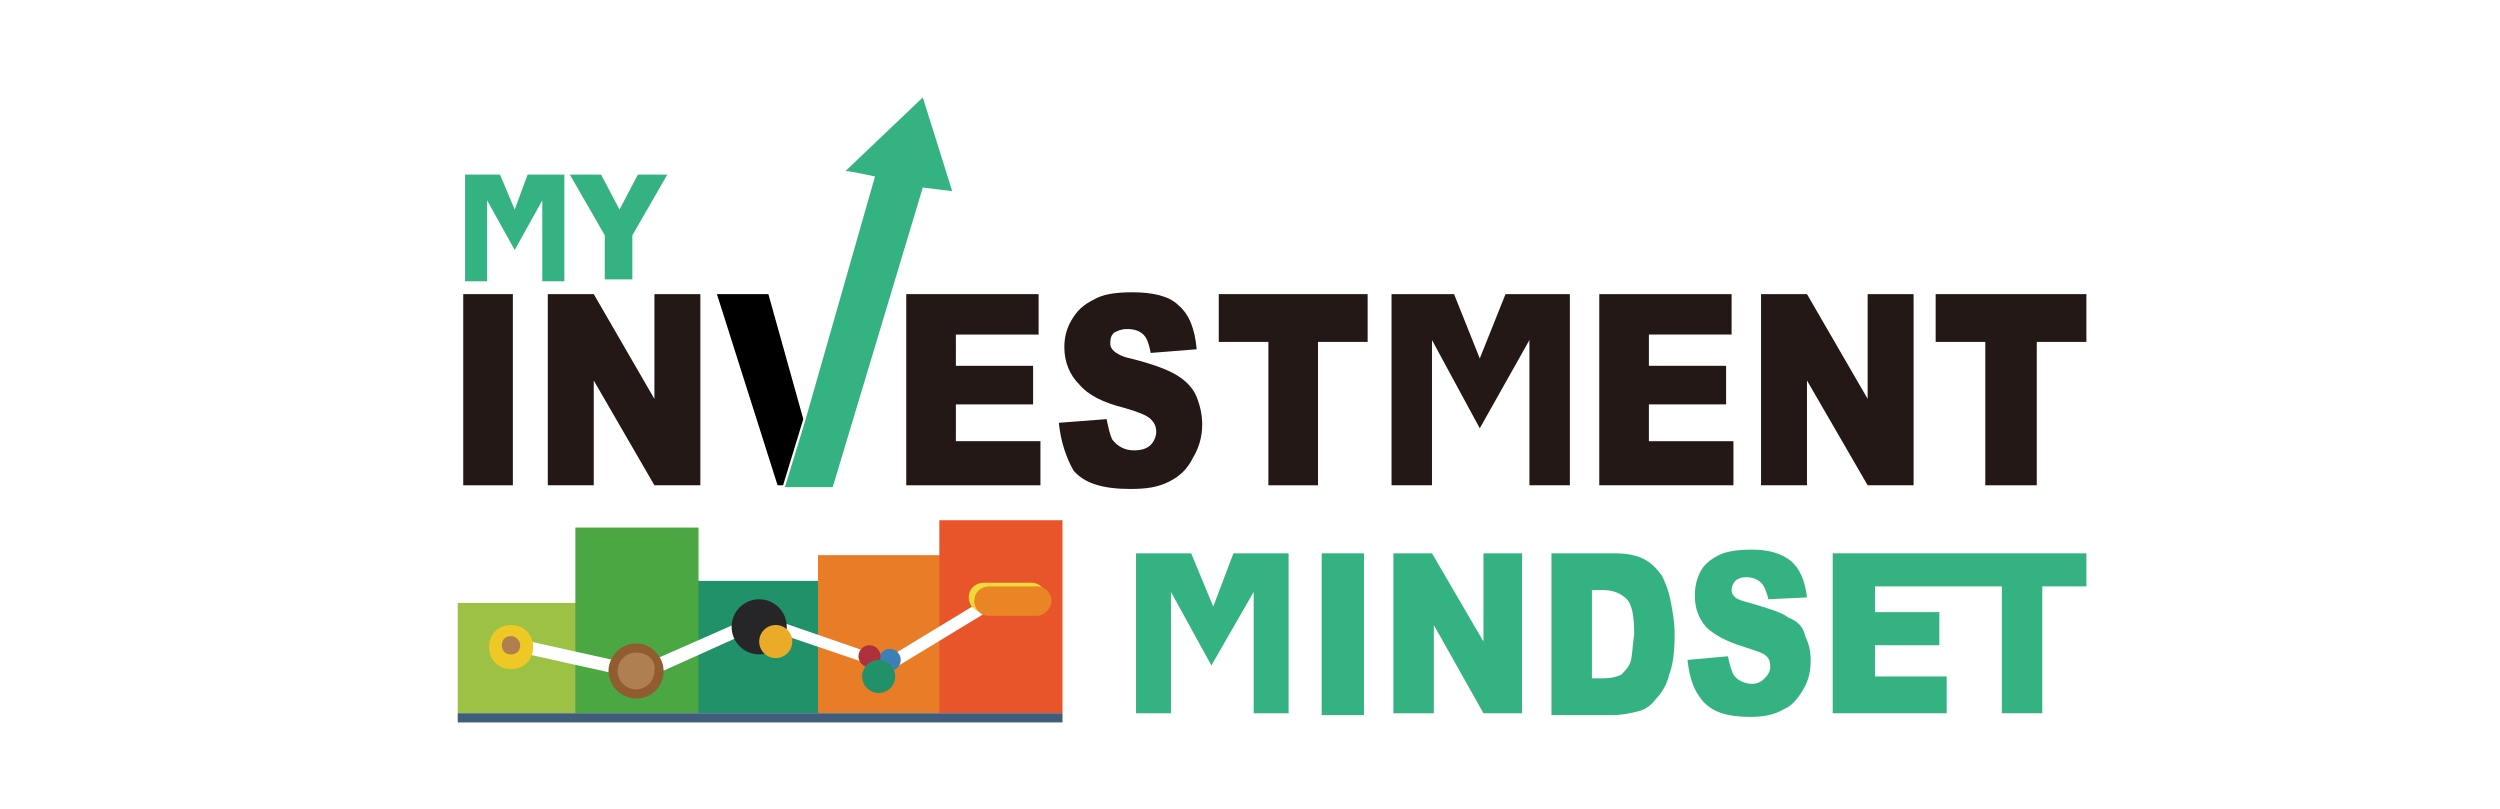 <?xml version="1.0" encoding="utf-8"?>
<!-- Generator: Adobe Illustrator 24.0.0, SVG Export Plug-In . SVG Version: 6.00 Build 0)  -->
<svg version="1.1" id="图层_1" xmlns="http://www.w3.org/2000/svg" xmlns:xlink="http://www.w3.org/1999/xlink" x="0px" y="0px"
	 viewBox="0 0 136 44" style="enable-background:new 0 0 136 44;" xml:space="preserve">
<style type="text/css">
	.st0{fill:#FFFFFF;}
	.st1{fill:#231815;}
	.st2{fill:#34B281;}
	.st3{fill:#9DC145;}
	.st4{fill:#219169;}
	.st5{fill:#4AA741;}
	.st6{fill:#E97D27;}
	.st7{fill:#E9552A;}
	.st8{fill:#AF7F4F;}
	.st9{fill:#EEC825;}
	.st10{fill:#925C31;}
	.st11{fill:#262628;}
	.st12{fill:#EAAB29;}
	.st13{fill:#3C80B5;}
	.st14{fill:#AE303B;}
	.st15{fill:#F0D93B;}
	.st16{fill:#EA8526;}
	.st17{fill:#405E7C;}
</style>
<rect class="st0" width="136" height="44"/>
<g>
	<path class="st1" d="M25.2,16h2.7v10.4h-2.7V16z"/>
	<path class="st1" d="M29.8,16h2.5l3.3,5.7V16h2.5v10.4h-2.5l-3.3-5.7v5.7h-2.5V16z"/>
	<path class="st1" d="M49.3,16h7.2v2.2H52v1.7h4.2V22H52v2h4.6v2.4h-7.3V16z"/>
	<path class="st1" d="M57.6,23l2.6-0.2c0.1,0.5,0.2,0.9,0.3,1.1c0.3,0.4,0.7,0.6,1.2,0.6c0.4,0,0.7-0.1,0.9-0.3
		c0.2-0.2,0.3-0.5,0.3-0.7c0-0.3-0.1-0.5-0.3-0.7c-0.2-0.2-0.7-0.4-1.4-0.6c-1.2-0.3-2-0.7-2.5-1.3c-0.5-0.5-0.8-1.2-0.8-2
		c0-0.5,0.1-1,0.4-1.5c0.3-0.5,0.6-0.8,1.2-1.1c0.5-0.3,1.2-0.4,2.1-0.4c1.1,0,2,0.2,2.5,0.7c0.6,0.5,0.9,1.3,1,2.4l-2.5,0.2
		c-0.1-0.5-0.2-0.8-0.4-1c-0.2-0.2-0.5-0.3-0.9-0.3c-0.3,0-0.5,0.1-0.7,0.2c-0.2,0.2-0.2,0.4-0.2,0.6c0,0.2,0.1,0.3,0.2,0.4
		c0.1,0.1,0.4,0.3,0.9,0.4c1.2,0.3,2,0.6,2.5,0.9c0.5,0.3,0.9,0.7,1.1,1.2c0.2,0.5,0.3,1,0.3,1.5c0,0.7-0.2,1.3-0.5,1.8
		c-0.3,0.6-0.7,1-1.3,1.3c-0.6,0.3-1.2,0.4-2.1,0.4c-1.5,0-2.5-0.3-3.1-1C58,24.9,57.7,24,57.6,23z"/>
	<path class="st1" d="M66.2,16h8.2v2.6h-2.7v7.8H69v-7.8h-2.7V16z"/>
	<path class="st1" d="M75.6,16h3.5l1.4,3.5l1.4-3.5h3.5v10.4h-2.2v-7.9l-2.7,4.8l-2.6-4.8v7.9h-2.2V16z"/>
	<path class="st1" d="M87,16h7.2v2.2h-4.5v1.7h4.2V22h-4.2v2h4.6v2.4H87V16z"/>
	<path class="st1" d="M95.8,16h2.5l3.3,5.7V16h2.5v10.4h-2.5l-3.3-5.7v5.7h-2.5V16z"/>
	<path class="st1" d="M105.3,16h8.2v2.6h-2.7v7.8H108v-7.8h-2.7V16z"/>
	<g>
		<polygon class="st2" points="66,33 64.8,30.1 61.8,30.1 61.8,38.8 63.7,38.8 63.7,32.2 65.9,36.2 68.2,32.2 68.2,38.8 70.1,38.8 
			70.1,30.1 67.1,30.1 		"/>
		<rect x="71.9" y="30.1" class="st2" width="2.3" height="8.8"/>
		<polygon class="st2" points="80.7,34.9 77.9,30.1 75.8,30.1 75.8,38.8 78,38.8 78,34 80.7,38.8 82.8,38.8 82.8,30.1 80.7,30.1 		
			"/>
		<path class="st2" d="M90.4,31.3c-0.3-0.4-0.6-0.7-1-0.9c-0.4-0.2-0.9-0.3-1.6-0.3h-3.4v8.8h3.4c0.4,0,0.9-0.1,1.3-0.2
			c0.4-0.1,0.7-0.3,1-0.7c0.3-0.3,0.6-0.8,0.7-1.3c0.2-0.5,0.3-1.2,0.3-2.2c0-0.6-0.1-1.2-0.2-1.7C90.8,32.2,90.6,31.7,90.4,31.3z
			 M88.7,36c-0.1,0.3-0.3,0.5-0.5,0.7c-0.2,0.1-0.5,0.2-1,0.2h-0.6v-4.8h0.6c0.6,0,1,0.2,1.3,0.5c0.3,0.3,0.4,1,0.4,1.9
			C88.8,35.2,88.8,35.7,88.7,36z"/>
		<path class="st2" d="M97.3,33.6c-0.4-0.3-1.1-0.5-2.1-0.8c-0.4-0.1-0.7-0.2-0.8-0.3c-0.1-0.1-0.2-0.2-0.2-0.4
			c0-0.2,0.1-0.4,0.2-0.5c0.1-0.1,0.3-0.2,0.6-0.2c0.3,0,0.6,0.1,0.8,0.3c0.2,0.2,0.3,0.5,0.4,0.9l2.1-0.1c-0.1-0.9-0.4-1.6-0.9-2
			c-0.5-0.4-1.2-0.6-2.1-0.6c-0.8,0-1.4,0.1-1.8,0.3c-0.4,0.2-0.8,0.5-1,0.9c-0.2,0.4-0.3,0.8-0.3,1.3c0,0.7,0.2,1.2,0.6,1.7
			c0.4,0.4,1.1,0.8,2.1,1.1c0.6,0.2,1,0.3,1.2,0.5c0.2,0.2,0.2,0.4,0.2,0.6c0,0.2-0.1,0.4-0.3,0.6c-0.2,0.2-0.4,0.3-0.7,0.3
			c-0.4,0-0.8-0.2-1-0.5c-0.1-0.2-0.2-0.5-0.3-1l-2.2,0.2c0.1,0.9,0.3,1.6,0.8,2.2c0.5,0.6,1.3,0.9,2.6,0.9c0.7,0,1.3-0.1,1.8-0.4
			c0.5-0.2,0.8-0.6,1.1-1.1c0.3-0.5,0.4-1,0.4-1.6c0-0.5-0.1-0.9-0.3-1.3C98.1,34.1,97.8,33.8,97.3,33.6z"/>
		<polygon class="st2" points="105.8,30.1 105.7,30.1 99.7,30.1 99.7,38.8 105.9,38.8 105.9,36.8 102,36.8 102,35.1 105.5,35.1 
			105.5,33.3 102,33.3 102,31.9 105.7,31.9 105.8,31.9 108.9,31.9 108.9,38.8 111.1,38.8 111.1,31.9 113.5,31.9 113.5,30.1 		"/>
	</g>
	<g>
		<path class="st2" d="M25.2,9.5h2l0.8,1.9l0.7-1.9h2v5.8h-1.2v-4.4l-1.5,2.7l-1.5-2.7v4.4h-1.2V9.5z"/>
		<path class="st2" d="M31,9.5h1.7l1,1.9l1-1.9h1.6l-1.9,3.3v2.4h-1.5v-2.4L31,9.5z"/>
	</g>
	<polygon points="41.8,16 39,16 42.3,26.4 42.6,26.4 43.7,22.8 	"/>
	<path class="st2" d="M51.8,10.4l-1.6-5.1l-4.2,4c0.1,0,0.7,0.1,1.6,0.3l-3.8,13.3l-1.1,3.6h2.6l4.9-16.3
		C51,10.3,51.8,10.4,51.8,10.4z"/>
	<g>
		<g>
			<rect x="24.9" y="32.8" class="st3" width="6.7" height="6"/>
		</g>
		<g>
			<rect x="37.9" y="31.6" class="st4" width="6.7" height="7.2"/>
		</g>
		<g>
			<rect x="31.3" y="28.7" class="st5" width="6.7" height="10.1"/>
		</g>
		<g>
			<rect x="44.5" y="30.2" class="st6" width="6.7" height="8.6"/>
		</g>
		<g>
			<rect x="51.1" y="28.3" class="st7" width="6.7" height="10.5"/>
		</g>
		<g>
			<g>
				<path class="st0" d="M33.7,36.7C33.7,36.7,33.6,36.7,33.7,36.7l-5.4-1.2c-0.2,0-0.3-0.2-0.3-0.4c0-0.2,0.2-0.3,0.4-0.3l5.4,1.2
					c0.2,0,0.3,0.2,0.3,0.4C34,36.6,33.9,36.7,33.7,36.7z"/>
			</g>
		</g>
		<g>
			<g>
				<path class="st0" d="M40.5,34.5C40.5,34.5,40.5,34.5,40.5,34.5l-5.1,2.3c-0.2,0.1-0.4,0-0.5-0.2c-0.1-0.2,0-0.4,0.2-0.5l5-2.2
					c0.2-0.1,0.4,0,0.5,0.2C40.7,34.2,40.6,34.4,40.5,34.5z"/>
			</g>
		</g>
		<g>
			<g>
				<path class="st0" d="M46.9,36C46.8,36,46.8,36,46.9,36l-5.3-1.8c-0.2-0.1-0.3-0.3-0.2-0.4c0.1-0.2,0.3-0.3,0.4-0.2l5.2,1.8
					c0.2,0.1,0.3,0.3,0.2,0.4C47.2,36,47,36.1,46.9,36z"/>
			</g>
		</g>
		<g>
			<g>
				<path class="st0" d="M54.5,32.8C54.5,32.8,54.5,32.8,54.5,32.8l-5.6,3.4c-0.2,0.1-0.4,0.1-0.5-0.1c-0.1-0.2,0-0.4,0.2-0.5
					l5.6-3.4c0.2-0.1,0.4-0.1,0.5,0.1C54.7,32.5,54.7,32.7,54.5,32.8z"/>
			</g>
		</g>
		<g>
			<circle class="st8" cx="27.8" cy="35.2" r="0.9"/>
			<path class="st9" d="M27.8,36.4c-0.7,0-1.2-0.5-1.2-1.2s0.5-1.2,1.2-1.2s1.2,0.5,1.2,1.2S28.5,36.4,27.8,36.4z M27.8,34.6
				c-0.3,0-0.5,0.2-0.5,0.5c0,0.3,0.2,0.5,0.5,0.5c0.3,0,0.5-0.2,0.5-0.5C28.3,34.9,28.1,34.6,27.8,34.6z"/>
		</g>
		<g>
			<circle class="st8" cx="34.6" cy="36.5" r="1.3"/>
			<path class="st10" d="M34.6,38c-0.8,0-1.5-0.7-1.5-1.5s0.7-1.5,1.5-1.5c0.8,0,1.5,0.7,1.5,1.5S35.5,38,34.6,38z M34.6,35.5
				c-0.6,0-1,0.5-1,1c0,0.6,0.5,1,1,1c0.6,0,1-0.5,1-1C35.7,35.9,35.2,35.5,34.6,35.5z"/>
		</g>
		<g>
			<circle class="st11" cx="41.3" cy="34.1" r="1.5"/>
		</g>
		<g>
			<circle class="st12" cx="42.2" cy="34.9" r="0.9"/>
		</g>
		<g>
			<circle class="st13" cx="48.4" cy="35.9" r="0.6"/>
		</g>
		<g>
			<circle class="st14" cx="47.3" cy="35.7" r="0.6"/>
		</g>
		<g>
			<circle class="st4" cx="47.8" cy="36.8" r="0.9"/>
		</g>
		<g>
			<path class="st15" d="M56.1,33.3h-2.6c-0.5,0-0.8-0.4-0.8-0.8l0,0c0-0.5,0.4-0.8,0.8-0.8h2.6c0.5,0,0.8,0.4,0.8,0.8l0,0
				C56.9,32.9,56.6,33.3,56.1,33.3z"/>
		</g>
		<g>
			<path class="st16" d="M56.4,33.5h-2.6c-0.5,0-0.8-0.4-0.8-0.8l0,0c0-0.5,0.4-0.8,0.8-0.8h2.6c0.5,0,0.8,0.4,0.8,0.8l0,0
				C57.2,33.1,56.8,33.5,56.4,33.5z"/>
		</g>
		<g>
			<rect x="24.9" y="38.8" class="st17" width="32.9" height="0.5"/>
		</g>
	</g>
</g>
</svg>
